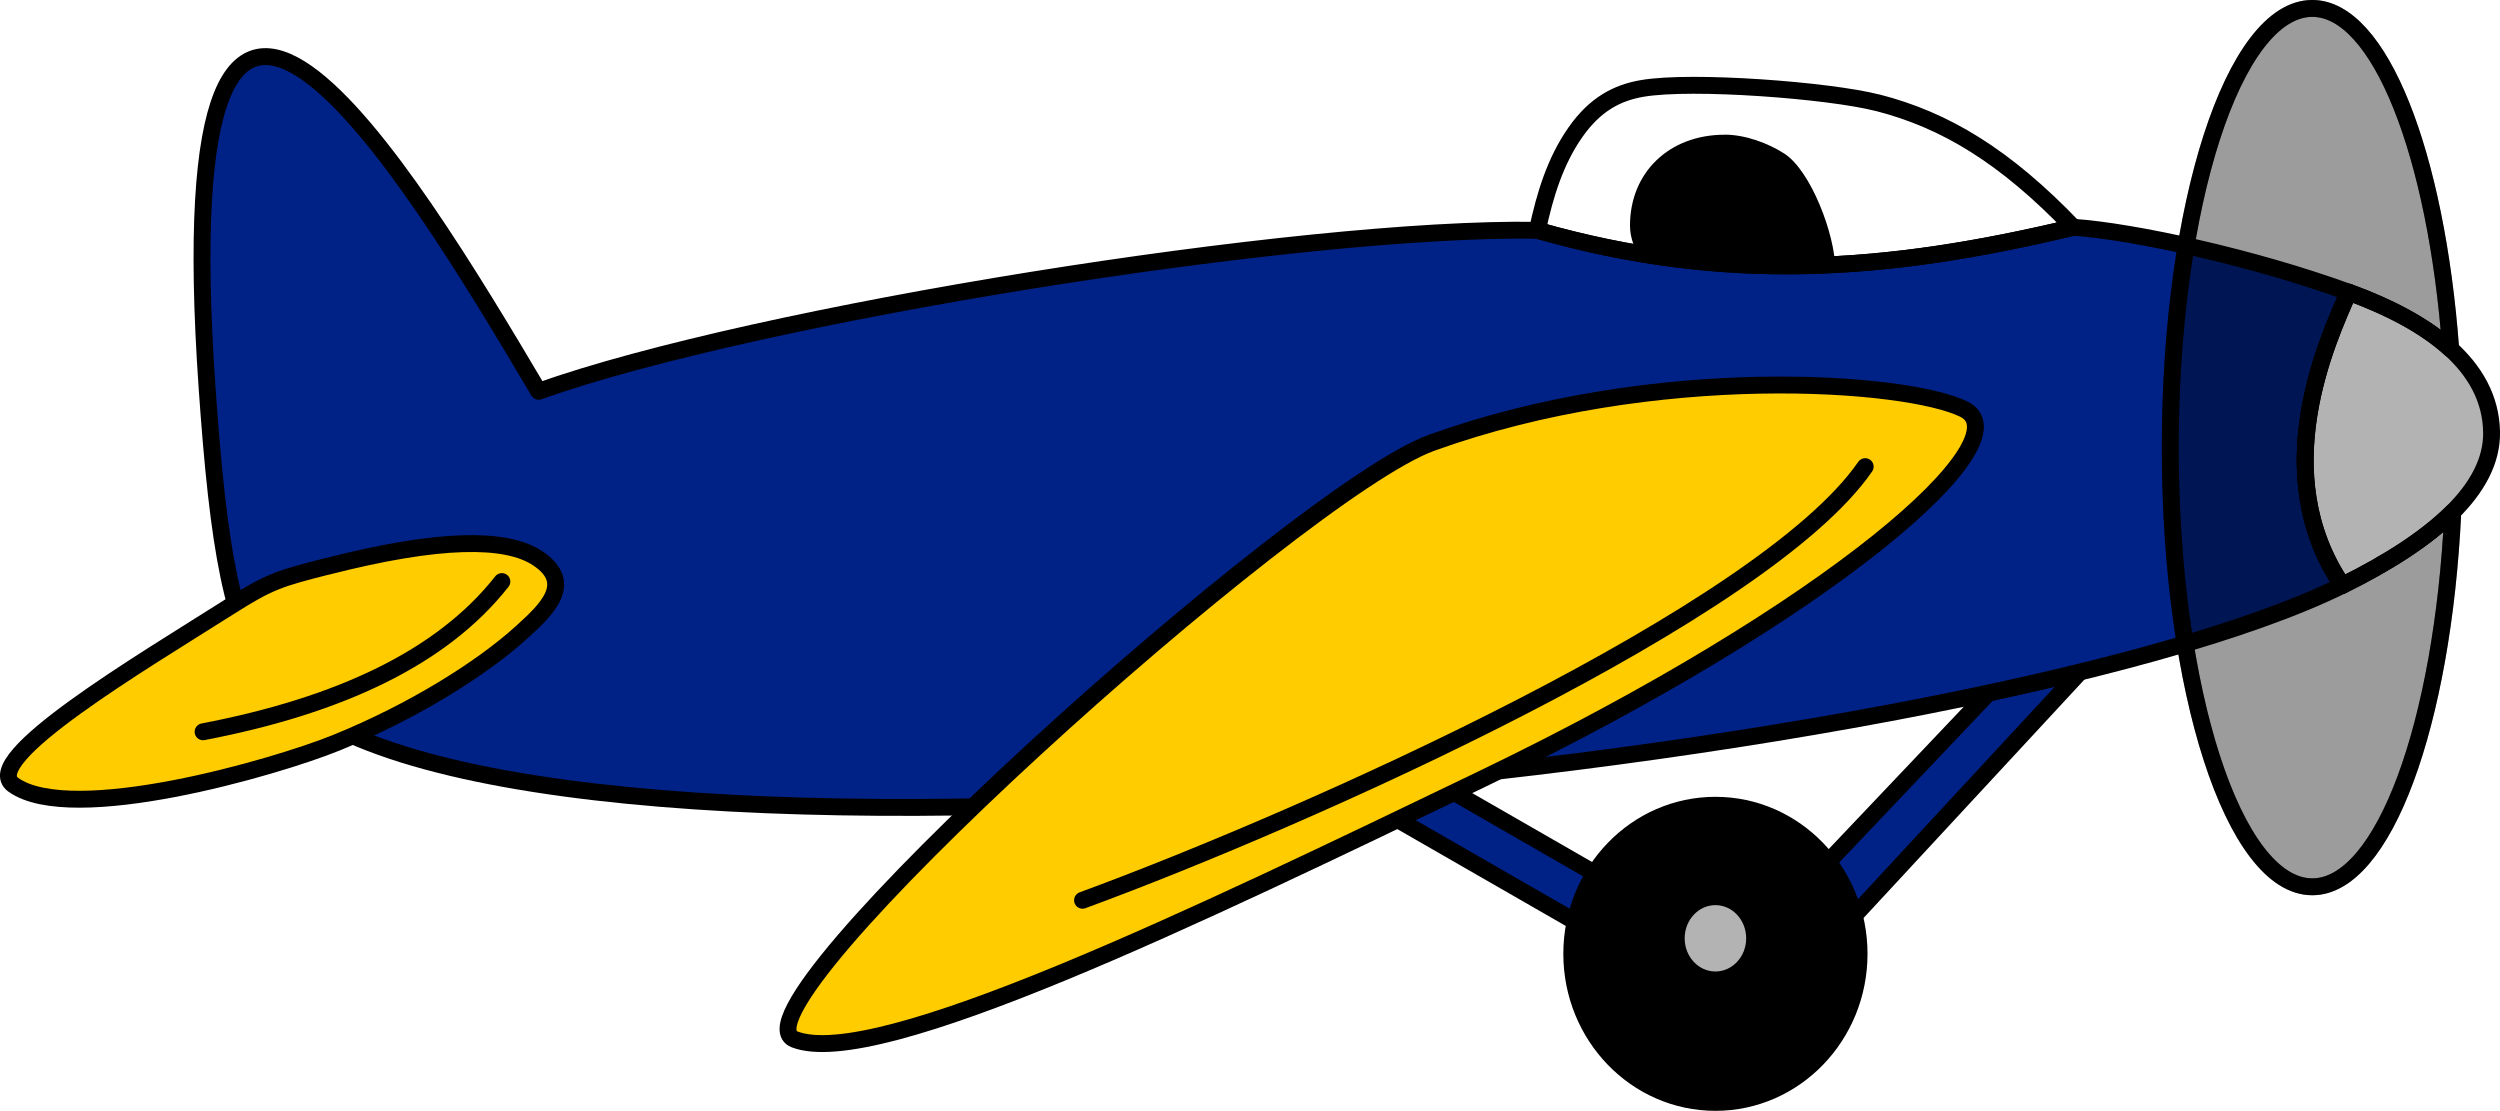 <?xml version="1.0" encoding="UTF-8"?>
<!DOCTYPE svg PUBLIC "-//W3C//DTD SVG 1.1//EN" "http://www.w3.org/Graphics/SVG/1.1/DTD/svg11.dtd">
<!-- Creator: CorelDRAW X6 -->
<svg xmlns="http://www.w3.org/2000/svg" xml:space="preserve" width="39.158mm" height="17.4mm" version="1.1" style="shape-rendering:geometricPrecision; text-rendering:geometricPrecision; image-rendering:optimizeQuality; fill-rule:evenodd; clip-rule:evenodd"
viewBox="0 0 39158 17400"
 xmlns:xlink="http://www.w3.org/1999/xlink">
 <defs>
  <style type="text/css">
   <![CDATA[
    .str1 {stroke:black;stroke-width:264.599;stroke-linecap:round;stroke-linejoin:round;stroke-opacity:0.388}
    .str0 {stroke:black;stroke-width:264.599;stroke-linecap:round;stroke-linejoin:round}
    .fil4 {fill:none}
    .fil0 {fill:black}
    .fil2 {fill:#002287}
    .fil1 {fill:#B3B3B3}
    .fil3 {fill:#FFCC00}
    .fil5 {fill:black;fill-opacity:0.388}
   ]]>
  </style>
 </defs>
 <g id="Layer_x0020_1">
  <g id="_834803264">
   <path class="fil0" d="M27013 2109c325,0 684,135 934,296 420,269 798,1281 798,1801 0,829 -1015,972 -1481,827 -466,-145 -1733,-672 -1733,-1501 0,-829 612,-1422 1482,-1422z"/>
   <ellipse class="fil0 str0" cx="26869" cy="14940" rx="2250" ry="2327"/>
   <ellipse class="fil1 str0" cx="26869" cy="14697" rx="614" ry="652"/>
   <path class="fil2 str0" d="M22395 12193l2583 1485c-143,228 -248,484 -306,757l-3671 -2110c465,-41 930,-85 1394,-132z"/>
   <path class="fil2 str0" d="M28636 13499l2510 -2645c497,-107 975,-216 1432,-328l-3535 3816c-80,-311 -220,-597 -408,-842z"/>
   <path class="fil2 str0" d="M36688 9169c-5851,2892 -29272,5359 -32442,1475 -606,-743 -828,-2067 -1002,-4566 -678,-9721 3119,-3454 5193,51 3402,-1213 11965,-2582 15643,-2522 2943,840 5464,655 8394,-47 940,63 2827,475 4313,1017 -335,762 -1291,2831 -99,4592z"/>
   <path class="fil3 str0" d="M5119 8873c1758,-450 2806,-459 3304,-128 589,392 126,815 -259,1164 -621,563 -1692,1235 -2892,1723 -965,393 -4150,1310 -5062,661 -560,-398 2021,-1924 3392,-2794 626,-397 782,-439 1516,-627z"/>
   <path class="fil4 str0" d="M7861 9109c-938,1193 -2548,1944 -4680,2353"/>
   <path class="fil5 str1" d="M36218 132c1057,0 1942,2280 2168,5336 -405,-371 -971,-662 -1599,-891 -335,762 -1291,2831 -99,4592 725,-358 1322,-743 1731,-1152 -157,3322 -1083,5873 -2201,5873 -1229,0 -2225,-3080 -2225,-6879 0,-3799 996,-6879 2225,-6879z"/>
   <path class="fil1 str0" d="M36688 9169c1424,-704 2356,-1510 2338,-2406 -21,-1052 -1009,-1738 -2238,-2187 -335,762 -1291,2831 -99,4592z"/>
   <path class="fil3 str0" d="M22421 6936c3497,-1262 7451,-969 8342,-526 961,478 -2022,3131 -7558,5796 -4460,2147 -9473,4573 -10759,4074 -1166,-453 7901,-8596 9975,-9344z"/>
   <path class="fil4 str0" d="M29215 7309c-1581,2289 -8666,5470 -12259,6792"/>
   <path class="fil4 str0" d="M29406 1608c1059,271 1996,834 3068,1952 -2930,701 -5451,886 -8394,47 118,-554 280,-1085 598,-1538 306,-436 652,-617 1045,-684 780,-134 2925,30 3683,224z"/>
   <path class="fil4 str0" d="M36218 132c1057,0 1942,2280 2168,5336 -405,-371 -971,-662 -1599,-891 -335,762 -1291,2831 -99,4592 725,-358 1322,-743 1731,-1152 -157,3322 -1083,5873 -2201,5873 -1229,0 -2225,-3080 -2225,-6879 0,-3799 996,-6879 2225,-6879z"/>
  </g>
 </g>
</svg>
